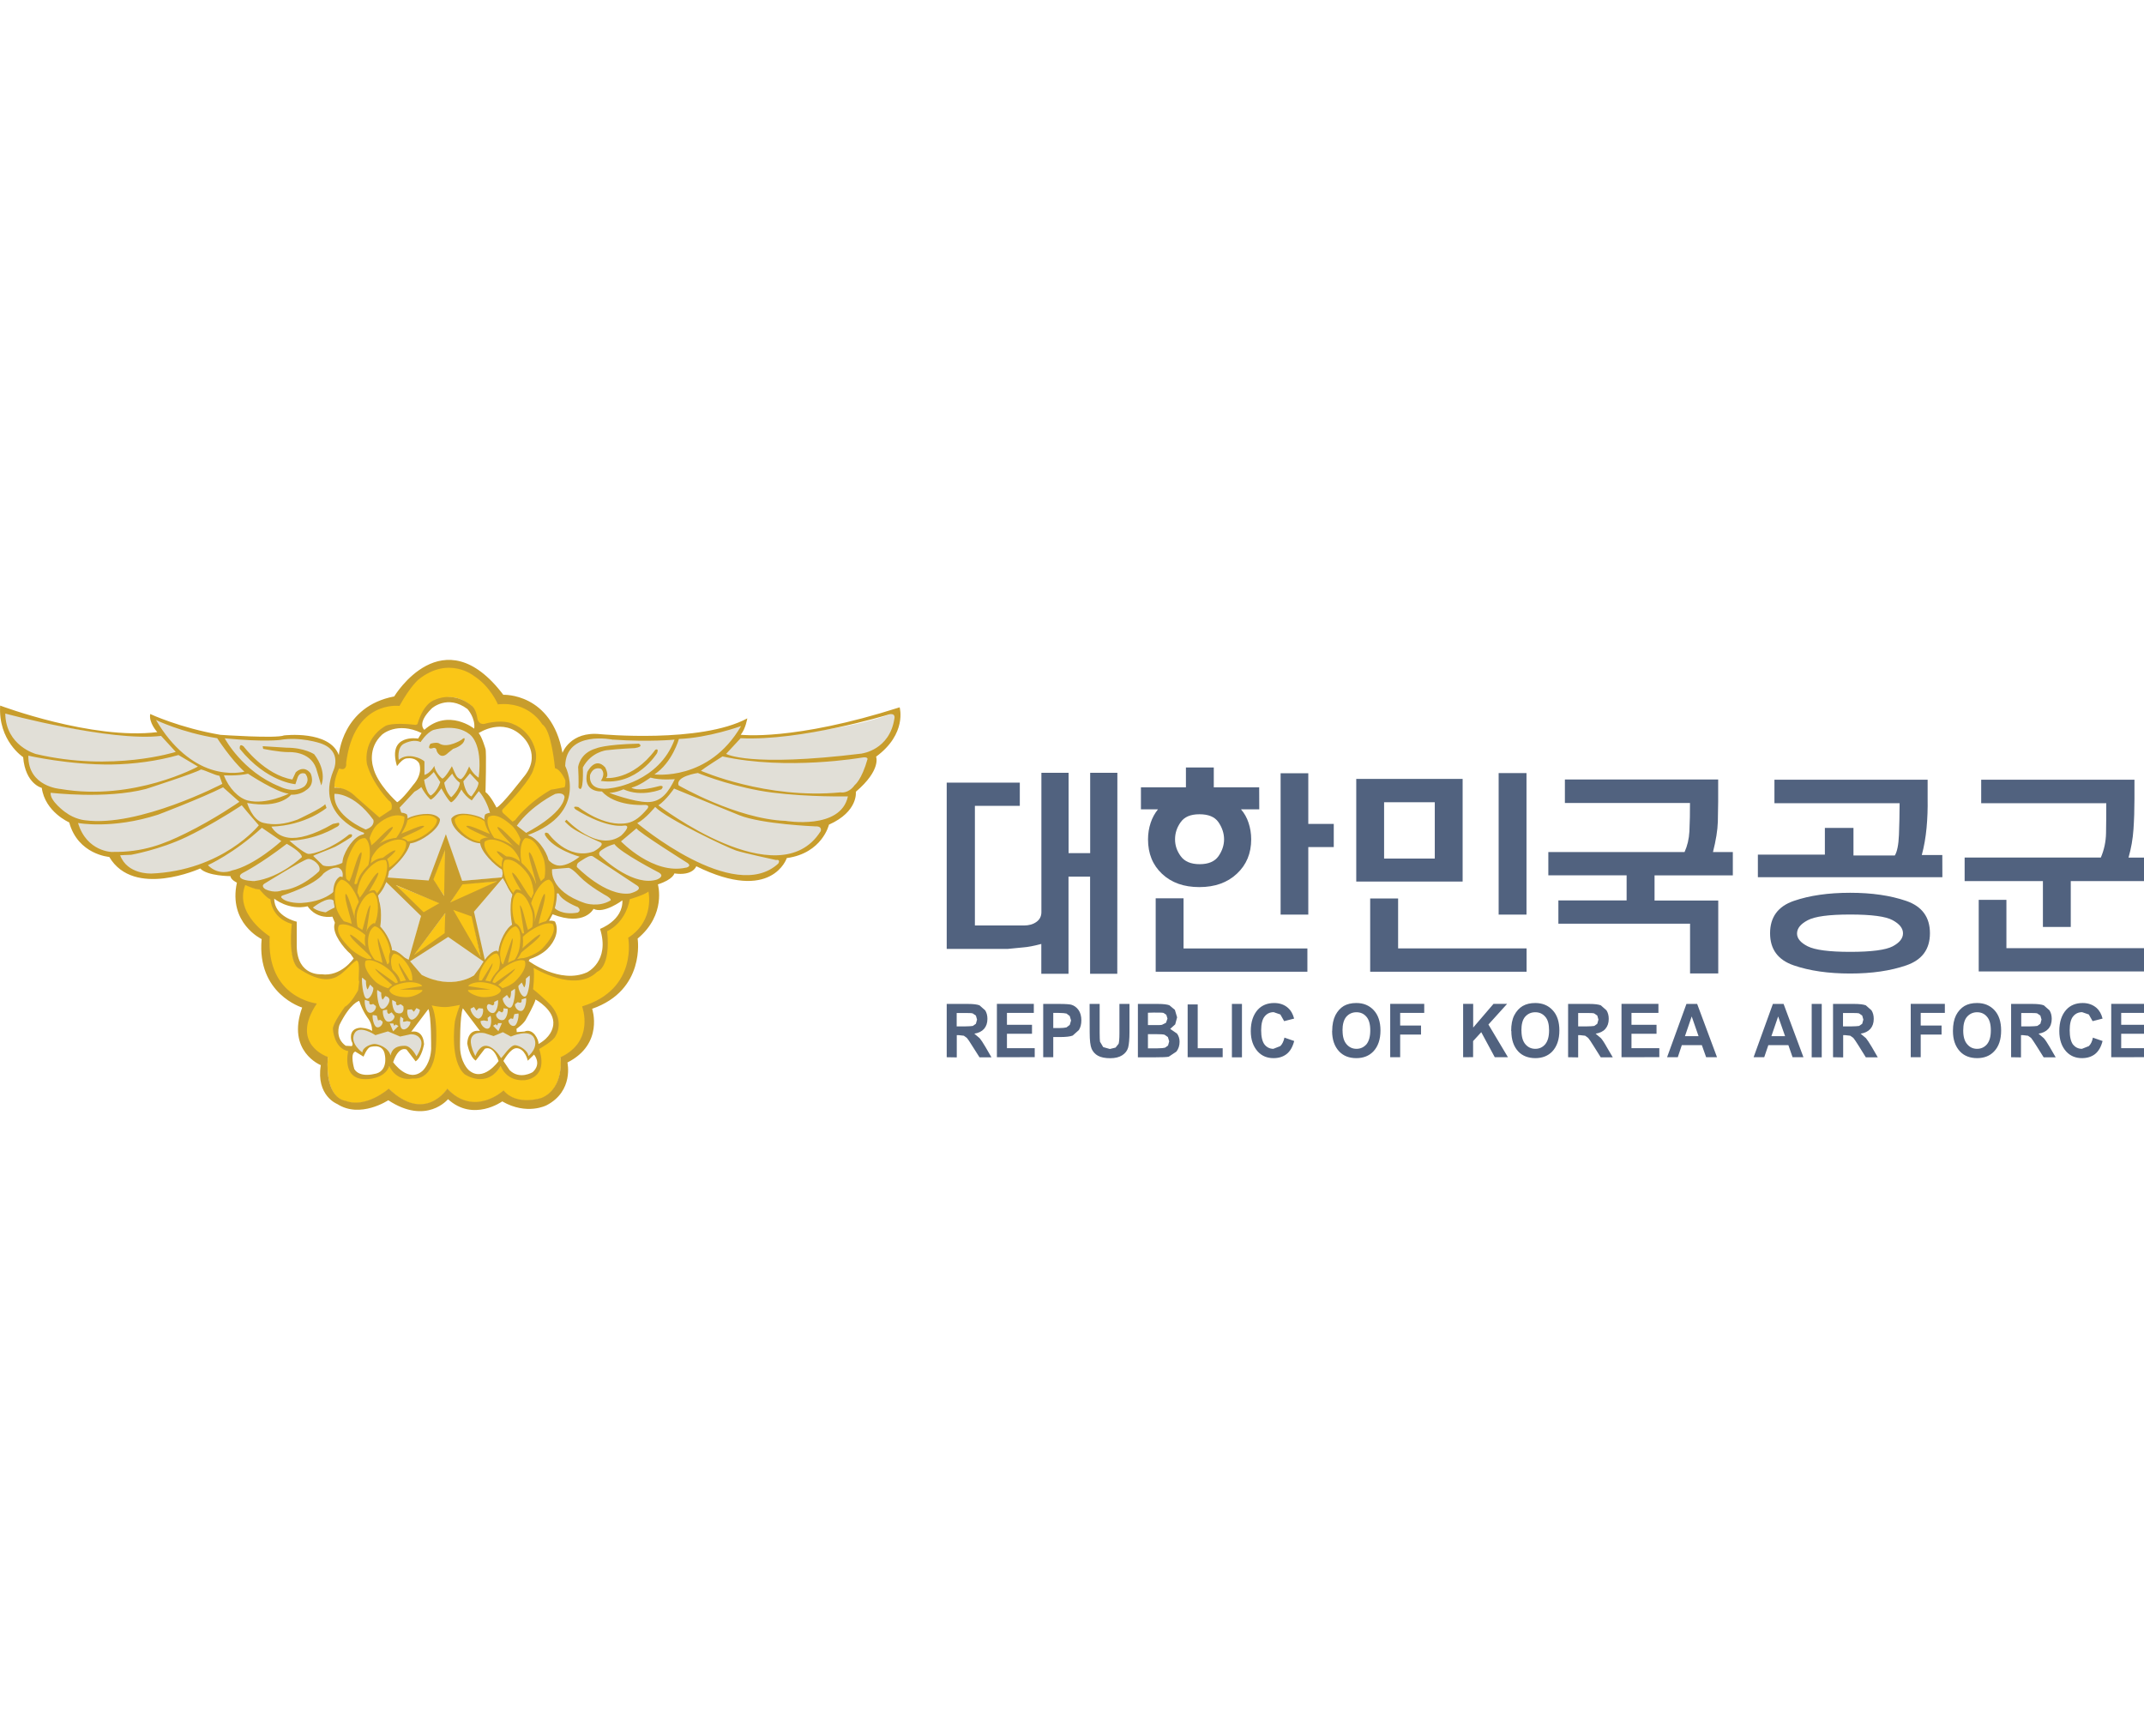 <svg width="247" height="200" viewBox="0 0 247 200" fill="none" xmlns="http://www.w3.org/2000/svg">
<g clip-path="url(#clip0_516_2041)">
<g clip-path="url(#clip1_516_2041)">
<path d="M110.225 118.234H111.079C111.601 118.234 111.933 118.196 112.076 118.177L112.427 117.93L112.56 117.446L112.427 116.981L112.057 116.734C111.952 116.696 111.639 116.687 111.117 116.687H110.215V118.243L110.225 118.234ZM109.066 121.783V115.643H111.506C112.123 115.643 112.579 115.7 112.845 115.804L113.5 116.383C113.671 116.658 113.756 116.981 113.756 117.361C113.756 117.845 113.623 118.224 113.367 118.519C113.101 118.813 112.731 118.993 112.247 119.069L112.864 119.591C113.025 119.781 113.243 120.113 113.528 120.597L114.221 121.793H112.845L112 120.464C111.706 119.98 111.497 119.676 111.383 119.553L111.041 119.306L110.462 119.24H110.225V121.802M114.848 121.783V115.633H119.101V116.677H116.006V118.044H118.892V119.079H116.006V120.739H119.205V121.774M121.341 116.677V118.424H121.977C122.404 118.424 122.699 118.386 122.86 118.348L123.24 118.063L123.392 117.55L123.24 117.038L122.869 116.753C122.718 116.715 122.404 116.677 121.911 116.677H121.351H121.341ZM120.183 121.783V115.643H122.044C122.737 115.643 123.192 115.681 123.401 115.728C123.743 115.823 124.028 116.032 124.246 116.336C124.464 116.639 124.578 117.047 124.578 117.532C124.578 117.978 124.483 118.348 124.293 118.651L123.581 119.287C123.297 119.401 122.794 119.458 122.101 119.458H121.341V121.783M125.528 115.643H126.686V118.974C126.686 119.487 126.705 119.828 126.724 119.99L127.094 120.616L127.863 120.834L128.518 120.673L128.869 120.236C128.926 120.056 128.964 119.648 128.964 119.041V115.643H130.122V118.87C130.122 119.695 130.065 120.293 129.97 120.663C129.866 121.034 129.638 121.328 129.287 121.556C128.936 121.783 128.47 121.897 127.901 121.897C127.331 121.897 126.828 121.802 126.496 121.613C126.173 121.442 125.917 121.157 125.765 120.825C125.613 120.474 125.537 119.847 125.537 118.927M132.249 119.116V120.758H133.321C133.787 120.758 134.09 120.72 134.223 120.682L134.565 120.436L134.698 119.952L134.546 119.458L134.166 119.192C134.005 119.145 133.682 119.126 133.179 119.126H132.249V119.116ZM132.249 116.658V118.082H133.018C133.483 118.082 133.758 118.082 133.872 118.044L134.328 117.816L134.499 117.332L134.366 116.896L134.043 116.677C133.91 116.639 133.54 116.639 132.923 116.639L132.249 116.658ZM131.091 115.643H133.388C134.014 115.643 134.461 115.7 134.717 115.795L135.353 116.326L135.609 117.19L135.391 117.997L134.812 118.519L135.6 119.06C135.79 119.325 135.894 119.638 135.894 119.999C135.894 120.445 135.771 120.825 135.524 121.138L134.651 121.717C134.423 121.774 133.882 121.793 133.037 121.793H131.091M136.824 121.783V115.7H137.983V120.749H140.859V121.783M141.922 121.793H143.08V115.643H141.922V121.793ZM147.979 119.525L149.099 119.914C148.919 120.597 148.634 121.1 148.216 121.423C147.808 121.736 147.314 121.888 146.716 121.888C145.966 121.888 145.368 121.632 144.903 121.129C144.372 120.54 144.096 119.762 144.096 118.775C144.096 117.721 144.372 116.905 144.903 116.307C145.378 115.795 146.004 115.538 146.792 115.538C147.438 115.538 147.979 115.728 148.406 116.117C148.719 116.393 148.947 116.801 149.09 117.332L147.941 117.626L147.504 116.858L146.735 116.592C146.308 116.592 145.966 116.753 145.701 117.076C145.435 117.389 145.292 117.93 145.292 118.68C145.292 119.43 145.425 119.99 145.691 120.331C145.947 120.644 146.289 120.815 146.697 120.815L147.495 120.502C147.713 120.293 147.884 119.961 147.979 119.506M154.672 118.708C154.672 119.42 154.824 119.942 155.137 120.293C155.441 120.644 155.82 120.815 156.276 120.815C156.732 120.815 157.102 120.644 157.415 120.303C157.709 119.942 157.861 119.411 157.861 118.689C157.861 117.968 157.709 117.446 157.415 117.114C157.121 116.772 156.741 116.601 156.266 116.601C155.792 116.601 155.403 116.782 155.108 117.114C154.814 117.456 154.662 117.997 154.662 118.708M153.475 118.756C153.475 118.025 153.608 117.418 153.846 116.943C154.093 116.469 154.415 116.117 154.805 115.88C155.203 115.652 155.687 115.538 156.257 115.538C157.073 115.538 157.738 115.804 158.26 116.364C158.773 116.915 159.038 117.693 159.038 118.708C159.038 119.724 158.763 120.54 158.213 121.119C157.728 121.622 157.083 121.888 156.257 121.888C155.431 121.888 154.776 121.632 154.292 121.129C153.741 120.55 153.466 119.762 153.466 118.756M160.159 121.783V115.633H164.079V116.677H161.307V118.129H163.709V119.173H161.307V121.783M168.56 121.783V115.633H169.718V118.367L172.063 115.633H173.63L171.475 118.016L173.724 121.783H172.206L170.649 118.898L169.709 119.923V121.774M175.281 118.708C175.281 119.42 175.433 119.942 175.737 120.293C176.041 120.644 176.421 120.815 176.876 120.815C177.332 120.815 177.712 120.644 178.006 120.303C178.31 119.942 178.462 119.411 178.462 118.689C178.462 117.968 178.319 117.446 178.015 117.114C177.721 116.772 177.341 116.601 176.867 116.601C176.392 116.601 176.003 116.782 175.709 117.114C175.405 117.456 175.272 117.997 175.272 118.708M174.095 118.756C174.095 118.025 174.209 117.418 174.455 116.943C174.702 116.469 175.025 116.117 175.424 115.88C175.822 115.652 176.307 115.538 176.867 115.538C177.683 115.538 178.357 115.804 178.87 116.364C179.392 116.915 179.648 117.693 179.648 118.708C179.648 119.724 179.373 120.54 178.832 121.119C178.348 121.622 177.693 121.888 176.886 121.888C176.079 121.888 175.395 121.632 174.921 121.129C174.379 120.55 174.114 119.762 174.114 118.756M181.813 118.234H182.676C183.199 118.234 183.531 118.196 183.673 118.177L184.015 117.93L184.148 117.446L184.015 116.981L183.654 116.734C183.54 116.696 183.237 116.687 182.714 116.687H181.813V118.243V118.234ZM180.654 121.783V115.643H183.085C183.711 115.643 184.157 115.7 184.423 115.804L185.078 116.383C185.249 116.658 185.335 116.981 185.335 117.361C185.335 117.845 185.202 118.224 184.945 118.519C184.689 118.813 184.309 118.993 183.825 119.069L184.442 119.591C184.604 119.781 184.831 120.113 185.097 120.597L185.8 121.793H184.414L183.578 120.464C183.275 119.98 183.075 119.676 182.961 119.553L182.62 119.306L182.04 119.24H181.813V121.802M186.806 121.783V115.633H191.059V116.677H187.955V118.044H190.841V119.079H187.955V120.739H191.163V121.774M195.682 119.354L194.894 117.085L194.116 119.354H195.692H195.682ZM197.809 121.783H196.556L196.062 120.388H193.755L193.29 121.783H192.056L194.287 115.643H195.521M205.65 119.354L204.853 117.085L204.074 119.354H205.65ZM207.767 121.783H206.514L206.03 120.388H203.723L203.248 121.783H202.024L204.245 115.643H205.479M208.716 121.793H209.874V115.643H208.716V121.793ZM212.324 118.234H213.178C213.7 118.234 214.042 118.196 214.184 118.177L214.536 117.93L214.669 117.446L214.536 116.981L214.175 116.734C214.061 116.696 213.748 116.687 213.235 116.687H212.324V118.243V118.234ZM211.175 121.783V115.643H213.615C214.232 115.643 214.678 115.7 214.953 115.804L215.608 116.383C215.779 116.658 215.865 116.981 215.865 117.361C215.865 117.845 215.732 118.224 215.475 118.519C215.21 118.813 214.839 118.993 214.355 119.069L214.972 119.591C215.124 119.781 215.352 120.113 215.637 120.597L216.33 121.793H214.953L214.127 120.464C213.824 119.98 213.615 119.676 213.51 119.553L213.159 119.306L212.58 119.24H212.343V121.802M220.127 121.783V115.633H224.057V116.677H221.276V118.129H223.678V119.173H221.276V121.783M226.174 118.708C226.174 119.42 226.326 119.942 226.639 120.293C226.934 120.644 227.313 120.815 227.769 120.815C228.225 120.815 228.595 120.644 228.899 120.303C229.203 119.942 229.354 119.411 229.354 118.689C229.354 117.968 229.203 117.446 228.908 117.114C228.623 116.772 228.234 116.601 227.769 116.601C227.304 116.601 226.915 116.782 226.62 117.114C226.317 117.456 226.174 117.997 226.174 118.708ZM224.988 118.756C224.988 118.025 225.111 117.418 225.348 116.943C225.595 116.469 225.927 116.117 226.317 115.88C226.715 115.652 227.19 115.538 227.76 115.538C228.586 115.538 229.25 115.804 229.772 116.364C230.285 116.915 230.541 117.693 230.541 118.708C230.541 119.724 230.285 120.54 229.725 121.119C229.25 121.622 228.595 121.888 227.779 121.888C226.962 121.888 226.288 121.632 225.813 121.129C225.263 120.55 224.988 119.762 224.988 118.756ZM232.848 118.234H233.712C234.224 118.234 234.566 118.196 234.709 118.177L235.06 117.93L235.193 117.446L235.06 116.981L234.699 116.734C234.595 116.696 234.281 116.687 233.759 116.687H232.857V118.243L232.848 118.234ZM231.69 121.783V115.643H234.13C234.747 115.643 235.193 115.7 235.459 115.804L236.114 116.383C236.284 116.658 236.37 116.981 236.37 117.361C236.37 117.845 236.237 118.224 235.971 118.519C235.705 118.813 235.335 118.993 234.851 119.069L235.459 119.591C235.629 119.781 235.848 120.113 236.133 120.597L236.826 121.793H235.44L234.604 120.464C234.3 119.98 234.092 119.676 233.987 119.553L233.636 119.306L233.066 119.24H232.829V121.802M241.098 119.525L242.227 119.914C242.056 120.597 241.762 121.1 241.354 121.423C240.946 121.736 240.442 121.888 239.854 121.888C239.113 121.888 238.506 121.632 238.041 121.129C237.509 120.54 237.243 119.762 237.243 118.775C237.243 117.721 237.509 116.905 238.05 116.307C238.515 115.795 239.151 115.538 239.939 115.538C240.575 115.538 241.107 115.728 241.553 116.117C241.857 116.393 242.094 116.801 242.227 117.332L241.079 117.626L240.642 116.858L239.873 116.592C239.446 116.592 239.104 116.753 238.838 117.076C238.572 117.389 238.439 117.93 238.439 118.68C238.439 119.43 238.572 119.99 238.829 120.331C239.094 120.644 239.427 120.815 239.854 120.815L240.642 120.502C240.87 120.293 241.031 119.961 241.117 119.506M243.224 121.783V115.633H247.477V116.677H244.373V118.044H247.259V119.079H244.373V120.739H247.581V121.774M213.15 109.645C215.627 109.645 217.251 109.426 218.048 109.009C218.846 108.582 219.235 108.088 219.235 107.509C219.235 106.93 218.846 106.437 218.048 106C217.26 105.564 215.627 105.345 213.15 105.345C210.672 105.345 209.096 105.564 208.261 106C207.435 106.437 207.027 106.94 207.027 107.538C207.027 108.098 207.435 108.591 208.261 109.009C209.096 109.426 210.719 109.645 213.15 109.645ZM213.15 102.84C215.646 102.84 217.782 103.153 219.614 103.779C221.428 104.406 222.339 105.649 222.339 107.5C222.339 109.35 221.428 110.575 219.614 111.201C217.792 111.828 215.646 112.141 213.15 112.141C210.653 112.141 208.46 111.828 206.647 111.201C204.824 110.575 203.922 109.341 203.922 107.5C203.922 105.659 204.824 104.406 206.647 103.779C208.46 103.153 210.624 102.84 213.15 102.84ZM223.772 101.046H202.517V98.445H210.235V95.371H213.529V98.54H218.295C218.561 98.104 218.722 97.316 218.77 96.158C218.808 95 218.846 93.795 218.846 92.523H204.425V89.818H222.073V92.011C222.092 93.131 222.054 94.251 221.95 95.371C221.845 96.481 221.665 97.516 221.399 98.493H223.763M128.717 112.169H125.585V100.98H123.097V112.169H119.965V108.734C119.11 108.961 118.417 109.094 117.876 109.132C117.335 109.18 116.746 109.237 116.12 109.303H109.066V90.151H117.487V92.827H112.313V106.608H117.952C118.531 106.608 119.015 106.475 119.395 106.2C119.775 105.934 119.974 105.554 119.974 105.07V89.021H123.107V98.275H125.594V89.021H128.727M153.656 97.572H150.722V105.355H147.533V89.069H150.722V94.906H153.656V97.563V97.572ZM138.21 99.546C139.226 99.546 139.948 99.233 140.375 98.626C140.793 98.028 141.02 97.364 141.02 96.68C141.02 95.997 140.793 95.314 140.365 94.697C139.929 94.08 139.198 93.795 138.182 93.795C137.166 93.795 136.464 94.089 136.027 94.697C135.59 95.304 135.372 95.959 135.372 96.68C135.372 97.402 135.59 98.028 136.027 98.626C136.464 99.233 137.195 99.546 138.21 99.546ZM150.618 111.932H133.141V103.476H136.35V109.256H150.618V111.932ZM145.074 93.226H142.967C143.356 93.672 143.65 94.194 143.84 94.782C144.039 95.38 144.144 96.006 144.144 96.69C144.144 98.303 143.593 99.622 142.492 100.647C141.4 101.672 139.957 102.185 138.172 102.185C136.388 102.185 134.964 101.682 133.872 100.657C132.79 99.641 132.258 98.313 132.258 96.69C132.258 96.006 132.363 95.38 132.562 94.782C132.752 94.194 133.046 93.672 133.407 93.226H131.442V90.692H136.625V88.404H139.834V90.692H145.065M175.86 105.355H172.652V89.05H175.86V105.345V105.355ZM165.294 92.409H159.456V98.901H165.294V92.409ZM175.87 111.932H157.852V103.495H161.07V109.246H175.87V111.922V111.932ZM168.503 101.549H156.247V89.724H168.503V101.549ZM199.631 100.837H190.613V103.732H197.951V112.131H194.704V106.399H179.534V103.722H187.395V100.828H178.376V98.151H194.068C194.391 97.439 194.581 96.652 194.628 95.779C194.676 94.687 194.704 93.596 194.695 92.495H180.284V89.79H197.942V92.334C197.942 92.893 197.923 93.662 197.904 94.659C197.875 95.636 197.685 96.804 197.343 98.151H199.631M247.059 111.903H227.959V103.656H231.149V109.218H247.069V111.903H247.059ZM247.581 101.492H238.563V106.778H235.354V101.492H226.336V98.778H242.028C242.408 97.895 242.607 96.946 242.626 95.987C242.645 95 242.654 93.852 242.654 92.523H228.244V89.818H245.901V92.011C245.901 93.245 245.863 94.421 245.787 95.532C245.711 96.642 245.521 97.724 245.218 98.787H247.591" fill="#51627F"/>
<path d="M54.547 105.033L57.917 101.17L59.208 103.059C58.705 104.482 59.464 106.751 59.464 106.751C58.676 107.377 57.271 110.499 57.271 110.499L55.857 110.803" fill="#E1DFD7"/>
<path d="M48.511 112.322L47.182 110.765L51.663 107.832L55.953 110.822L54.548 112.378C54.548 112.378 52.08 114.144 48.511 112.322ZM46.327 110.272L44.628 109.968L44.229 108.933C44.229 108.933 44.182 107.937 43.802 106.779C43.802 106.779 44.154 104.349 43.422 103.362L44.476 101.483L48.53 105.403L47.144 110.613C47.144 110.613 46.365 110.613 46.327 110.262M55.469 89.667C55.972 85.596 54.283 84.276 54.283 84.276C52.669 82.986 50.001 83.678 50.001 83.678C49.213 84.029 48.473 85.225 48.473 85.225C47.932 84.941 46.327 85.538 46.327 85.538C45.093 85.861 45.853 87.665 45.853 87.665C46.897 86.744 48.568 87.56 48.568 87.56C48.853 87.94 48.397 89.705 48.397 89.705L47.903 90.654L45.862 93.008L46.1 94.213C46.1 94.213 45.71 94.792 47.002 95.305L46.935 96.842C46.935 96.842 47.106 98.351 44.419 100.496L44.457 101.189L49.47 101.531L51.435 96.32L53.144 101.474L57.909 101.075C57.909 101.075 57.957 100.866 58.118 99.984C58.118 99.984 56.096 98.939 55.621 97.241C55.621 97.241 54.767 95.779 54.321 95.058C54.321 95.058 55.83 94.944 56.979 94.099C56.979 94.099 56.694 92.571 55.337 90.996M0.352 81.695C-0.056 82.91 1.263 85.738 3.01 86.848C3.114 87.304 3.143 88.234 3.58 89.107C4.016 89.961 4.871 90.758 5.545 91.204C5.459 91.983 7.083 93.634 8.355 94.498C9.741 98.18 12.674 98.294 12.674 98.294L13.149 98.332C13.149 98.332 13.177 99.31 13.984 99.832C14.791 100.373 17.668 100.942 17.668 100.942L23.639 99.832C23.639 99.832 23.563 100.752 25.3 100.667C27.037 100.572 31.338 103.04 31.338 103.04L33.066 104.14L35.145 104.103C35.145 104.103 35.913 104.833 36.692 105.184C37.47 105.536 38.477 105.232 38.477 105.232L39.606 101.217L41.154 98.142L41.647 97.355L43.65 94.802C42.112 92.96 41.438 91.859 39.635 91.385C39.113 91.252 38.524 90.986 38.344 90.616C37.907 89.715 38.923 88.111 38.923 88.111C38.837 83.944 32.857 84.96 32.857 84.96C28.642 85.254 25.424 84.874 25.424 84.874C25.67 85.529 17.753 82.758 17.753 82.758C17.753 82.758 18.076 83.593 18.37 84.447C17.307 85.14 7.586 84.57 0.333 81.676M85.183 84.789C85.183 84.789 95.967 84.903 103.22 82.017C103.628 83.232 102.309 86.061 100.562 87.171C100.353 88.073 99.375 90.616 98.027 91.518C98.113 92.305 96.489 93.947 95.217 94.811C93.831 98.493 90.907 98.617 90.907 98.617L90.433 98.655L89.597 100.164L85.914 101.274L80.009 99.604L77.626 100.524L72.244 103.372L70.896 103.97L68.437 104.444L66.453 105.593L63.605 105.156L63.681 101.749L62.599 98.465L61.934 97.696L59.181 94.906C60.71 93.065 62.2 91.679 64.004 91.204C64.526 91.062 65.048 91.328 65.228 90.958C65.674 90.056 64.934 88.148 64.934 88.148C65.019 83.982 70.611 85.083 70.611 85.083C74.817 85.377 78.177 84.912 78.177 84.912C77.93 85.567 85.553 83.375 85.553 83.375L85.192 84.798" fill="#E1DFD7"/>
<path d="M39.662 87.72C40.545 80.365 45.965 81.124 45.965 81.124C47.257 78.79 48.158 78.106 48.158 78.106C51.633 75.363 54.813 77.698 54.813 77.698C56.74 78.922 57.528 80.982 57.528 80.982C61.126 80.602 62.825 83.44 62.825 83.44C63.898 84.076 64.249 88.385 64.249 88.385C64.914 88.508 65.284 89.922 65.284 89.922C65.322 90.871 64.904 91.042 64.904 91.042C63.575 91.298 63.423 91.194 63.423 91.194C60.623 92.807 59.493 94.715 59.493 94.715L58.99 94.895L57.927 93.946C57.481 93.633 57.832 93.225 57.832 93.225C61.278 89.656 61.269 88.593 61.269 88.593C61.81 87.303 61.477 86.458 61.477 86.458C60.879 84.123 59.19 83.734 59.19 83.734C57.965 83.079 55.962 83.468 55.962 83.468C55.107 83.782 54.917 82.766 54.917 82.766C54.766 81.627 54.282 81.285 54.282 81.285C52.127 79.511 50.408 80.688 50.408 80.688C48.937 81.153 48.253 83.468 48.253 83.468L47.807 83.763C44.988 83.43 44.466 83.829 44.466 83.829C41.731 85.471 42.396 88.024 42.396 88.024C43.07 90.34 44.912 92.133 44.912 92.133C45.415 92.38 45.291 93.282 45.291 93.282L43.725 94.288L40.83 91.868C39.567 90.567 38.447 90.681 38.447 90.681C38.38 89.704 38.978 88.47 38.978 88.47C39.871 88.821 39.672 87.72 39.672 87.72M72.641 108.069C72.641 108.069 73.809 114.057 67.297 116.031C67.297 116.031 68.578 119.989 64.582 121.84C64.582 121.84 65.047 125.38 62.436 126.509C62.436 126.509 59.569 127.515 58.012 125.674C58.012 125.674 54.642 128.787 51.529 125.456C51.529 125.456 48.956 129.499 44.798 125.456C44.798 125.456 42.187 127.771 39.785 126.851C39.785 126.851 37.431 126.718 37.763 121.792C37.763 121.792 32.941 120.388 36.102 115.671C36.102 115.671 30.492 115.016 30.909 107.907C30.909 107.907 26.865 105.212 28.175 101.871C28.175 101.871 29.457 102.469 29.903 102.403C29.903 102.403 30.824 103.352 31.27 103.475C31.27 103.475 31.346 105.667 33.748 106.37C33.748 106.37 33.121 110.479 34.384 111.428C34.384 111.428 37.811 114.095 40.07 111.352C40.07 111.352 40.744 110.157 41.247 110.517C41.76 110.887 41.399 113.099 41.504 113.165L41.428 114.181C41.428 114.181 40.564 115.785 39.861 116.107C39.861 116.107 38.437 117.967 38.494 118.603C38.494 118.603 38.675 120.606 40.317 120.919C40.317 120.919 39.358 124.25 42.206 124.184C42.206 124.184 44.333 124.184 44.902 122.599C44.902 122.599 45.576 124.402 47.598 124.023C47.598 124.023 49.877 124.829 50.133 120.539L49.696 116.601C49.696 116.601 49.193 115.5 49.668 115.025C50.142 114.551 53.256 114.854 53.38 115.225C53.38 115.225 52.706 115.69 52.649 117.901C52.649 117.901 52.089 122.086 53.788 123.595C53.788 123.595 56.114 125.38 57.756 122.656C57.756 122.656 58.24 124.345 60.395 124.222C60.395 124.222 63.072 124.222 61.933 120.729C61.933 120.729 63.708 119.771 63.898 119.201C63.898 119.201 65.018 117.844 63.442 115.955C63.442 115.955 62.417 114.978 61.221 114.038C61.221 114.038 61.468 112.311 61.344 111.305C61.344 111.305 66.129 114.285 68.654 111.76C68.654 111.76 70.192 111.4 69.746 107.167C69.746 107.167 71.939 106.341 72.48 103.484C72.48 103.484 74.322 102.915 74.739 102.535C74.739 102.535 75.727 106.104 72.66 108.078" fill="#FAC617"/>
<path d="M50.742 104.045L48.806 105.203L45.578 101.966M51.293 105.165L51.359 107.585L47.61 110.1M54.388 105.449L55.441 110.537L51.958 104.633M53.201 101.786L57.464 101.492L51.758 104.149M49.86 101.33L51.264 97.838L51.303 103.371" fill="#FAC617"/>
<path d="M66.644 90.719C67.279 91.64 67.147 88.404 67.147 88.404C68.115 86.591 69.881 86.42 69.881 86.42C71.314 86.249 73.127 86.174 73.127 86.174C74.266 86.003 73.593 85.661 73.593 85.661C69.634 85.746 68.665 86.211 68.665 86.211C66.767 86.752 66.606 88.356 66.606 88.356C66.691 89.913 66.644 90.719 66.644 90.719ZM49.85 86.174C49.85 86.174 50.268 86.003 50.315 86.515C50.315 86.515 50.733 87.607 51.625 86.724L52.204 86.259C52.204 86.259 53.382 85.927 53.514 85.215C53.514 85.215 53.638 84.797 53.173 85.215C53.173 85.215 51.616 86.221 50.648 85.671C50.648 85.671 50.439 85.424 49.594 85.671C49.594 85.671 49.091 86.392 49.85 86.183M30.313 86.259C30.313 86.259 32.117 86.638 33.256 86.638C33.256 86.638 35.696 86.468 36.417 88.489L37.006 90.463C37.006 90.463 37.756 88.954 36.199 86.885C36.199 86.885 35.107 86.126 33 86.126L30.266 85.955L30.313 86.249" fill="#C89D2C"/>
<path d="M53.285 101.872L57.253 101.53L51.889 103.95L53.276 101.872H53.285ZM99.308 86.8C86.217 88.404 83.654 86.838 83.654 86.838L85.325 85.035C92.226 85.377 102.203 82.359 102.203 82.359C103.257 81.989 103.039 82.776 103.039 82.776C102.488 86.392 99.308 86.791 99.308 86.791M99.944 87.436C99.27 89.838 98.473 90.426 98.473 90.426C97.713 91.48 96.83 91.271 96.83 91.271C88.286 92.106 80.749 88.784 80.749 88.784C81.166 88.442 83.236 87.133 83.236 87.133C90.688 88.775 99.308 87.266 99.308 87.266C99.982 87.142 99.944 87.436 99.944 87.436ZM90.479 94.555C84.869 94.346 78.186 90.473 78.186 90.473C77.768 89.42 80.398 89.04 80.398 89.04C81.109 89.344 84.945 90.787 88.979 91.299C93.166 91.831 97.685 91.736 97.685 91.736C96.84 95.655 90.489 94.555 90.489 94.555M94.523 95.779C89.691 103.39 75.85 92.77 75.85 92.77C76.771 92.144 77.654 90.834 77.654 90.834C77.654 90.834 82.591 92.865 85.182 93.909C87.774 94.944 93.935 95.19 93.935 95.19C94.818 95.152 94.533 95.788 94.533 95.788M89.663 99.471C84.546 104.216 73.411 94.82 73.411 94.82C74.388 94.317 75.48 92.951 75.48 92.951C76.781 94.317 83.872 97.677 84.793 97.971C85.714 98.275 89.388 99.063 89.388 99.063C89.986 98.968 89.663 99.471 89.663 99.471ZM79.021 99.945C75.262 100.799 71.54 96.918 71.54 96.918L73.325 95.418C73.487 95.826 79.239 99.433 79.239 99.433C79.714 99.812 79.031 99.945 79.031 99.945M75.698 101.312C73.116 102.147 69.803 99.233 69.072 98.522C68.901 98.132 69.186 98 69.67 97.696C70.154 97.392 70.781 97.231 70.781 97.231C71.445 98.208 75.898 100.505 75.898 100.505C76.657 100.951 75.708 101.302 75.708 101.302M72.366 107.974C72.366 107.974 73.582 113.954 67.06 115.928C67.06 115.928 68.579 119.923 64.572 121.784C64.572 121.784 65.038 125.314 62.427 126.453C62.427 126.453 59.569 127.459 58.013 125.608C58.013 125.608 54.643 128.731 51.529 125.4C51.529 125.4 48.966 129.443 44.789 125.4C44.789 125.4 42.178 127.715 39.786 126.795C39.786 126.795 37.422 126.662 37.764 121.746C37.764 121.746 33.34 120.312 36.501 115.596C36.501 115.596 30.644 114.969 31.071 107.861C31.071 107.861 26.942 105.289 28.252 101.948C28.252 101.948 29.448 102.508 29.894 102.451C29.894 102.451 30.72 103.466 31.157 103.59C31.157 103.59 31.223 105.735 33.615 106.427C33.615 106.427 33.112 110.594 34.375 111.543C38.742 114.457 39.567 111.505 41.077 110.632C41.599 110.765 41.191 112.938 41.381 113.062L41.257 114.068C41.257 114.068 40.431 115.643 39.738 115.966C39.738 115.966 38.295 117.921 38.352 118.557C38.352 118.557 38.476 120.768 40.118 121.081C40.118 121.081 39.302 124.365 42.14 124.308C42.14 124.308 44.285 124.375 44.855 122.79C44.855 122.79 45.548 124.612 47.57 124.232C47.57 124.232 49.991 124.669 50.228 120.512C50.437 116.915 49.725 115.814 49.725 115.814C49.725 115.814 50.608 116.023 51.301 116.004C51.842 116.004 52.981 115.757 52.981 115.757C52.981 115.757 52.402 117.361 52.383 117.864C52.383 117.864 51.814 122.22 53.522 123.739C53.522 123.739 56.048 125.504 57.69 122.79C57.69 122.79 58.25 124.555 60.405 124.431C60.405 124.431 63.243 124.308 62.114 120.834C62.114 120.834 63.813 119.885 64.012 119.316C64.012 119.316 65.085 117.74 63.5 115.842C63.5 115.842 62.617 114.903 61.411 113.944C61.411 113.944 61.601 112.492 61.478 111.486C61.478 111.486 66.281 114.447 68.806 111.932C68.806 111.932 70.382 111.486 69.946 107.263C69.946 107.263 72.015 106.437 72.556 103.58C72.556 103.58 74.284 103.077 74.702 102.698C74.702 102.698 75.471 106.019 72.395 108.003M27.672 101.046C27.672 101.046 27.492 100.799 27.986 100.543C27.986 100.543 30.008 99.537 33.036 97.202C33.036 97.202 34.745 98.123 34.783 98.721C34.783 98.721 32.277 101.122 29.305 101.492C29.305 101.492 27.919 101.492 27.663 101.046M26.666 100.296C26.666 100.296 25.214 100.932 23.951 99.66C23.951 99.66 26.951 98.322 30.169 95.352L32.41 96.88C32.41 96.88 29.315 99.727 26.657 100.287M17.353 100.619C17.353 100.619 14.667 100.733 13.841 98.522C13.841 98.522 14.724 98.465 15.104 98.465C15.104 98.465 18.398 97.886 21.492 96.405C23.714 95.333 26.049 93.947 27.853 92.761C27.853 92.761 28.802 93.928 29.818 95.067C29.818 95.067 25.622 100.315 17.353 100.629M12.939 98.142C12.939 98.142 9.996 98.142 8.99 94.801C8.99 94.801 12.911 95.551 18.208 93.843C18.208 93.843 23.078 92.001 25.698 90.692L27.578 92.362C27.578 92.362 24.711 94.365 21.378 95.997C18.891 97.221 16.471 98.189 12.939 98.132M7.547 93.577C7.547 93.577 5.715 92.267 5.838 91.318C5.838 91.318 12.199 92.077 16.812 90.882C16.812 90.882 22.594 89.021 23.154 88.632C23.799 88.784 24.767 89.306 25.28 89.363L25.612 90.293C25.612 90.293 16.005 95.314 9.806 94.488C9.806 94.488 8.62 94.393 7.547 93.567M3.265 87.047C3.265 87.047 7.965 88.12 12.873 88.063C15.417 88.025 18.141 87.664 20.562 86.971L22.802 88.3C22.802 88.3 15.426 92.334 6.968 90.882C6.968 90.882 3.209 90.644 3.265 87.047ZM0.617 82.198C0.617 82.198 12.683 85.462 18.559 84.769L20.249 86.611C20.249 86.611 12.986 88.936 4.148 86.857C4.148 86.857 0.674 85.927 0.607 82.207M17.951 82.928C17.951 82.928 20.894 84.38 25.024 85.035C25.024 85.035 26.638 87.531 28.157 88.888C28.157 88.888 26.448 89.344 24.283 88.623C22.29 87.968 19.916 86.269 17.961 82.919M25.783 89.306C25.783 89.306 27.34 89.41 28.574 89.126C28.574 89.126 31.849 91.299 33.264 91.422C33.264 91.422 30.653 92.742 28.546 92.21C27.483 91.935 26.353 90.787 25.793 89.306M32.258 85.234C34.593 84.826 36.9 85.614 36.9 85.614C39.558 86.497 38.381 88.832 38.381 88.832C36.302 94.042 41.95 95.94 41.95 95.94C41.912 96.073 41.608 98.057 40.127 99.015C38.722 99.936 37.507 99.85 37.185 99.67L36.083 98.597C36.083 98.522 38.011 97.838 38.628 97.535C39.245 97.221 40.498 96.415 40.498 96.415C40.745 95.95 40.213 96.13 40.213 96.13C38.21 97.772 36.064 98.417 35.523 98.36C34.992 98.303 33.349 96.842 33.349 96.842C36.416 96.747 38.628 95.342 38.628 95.342C39.359 95.029 39.007 94.773 39.007 94.773L38.352 94.906C36.055 96.234 34.337 96.652 33.217 96.491C31.764 96.282 31.27 95.219 31.27 95.219C35.248 95.086 37.621 93.064 37.621 93.064L37.46 92.628C37.242 93.036 34.27 94.412 34.27 94.412C32.818 94.944 31.593 95.086 30.331 94.782C29.068 94.478 28.47 92.495 28.47 92.495C32.324 93.188 33.53 91.546 33.53 91.546C34.602 91.584 35.229 91.043 35.229 91.043C36.425 90.322 35.77 89.059 35.77 89.059C34.944 88.044 34.071 88.964 34.071 88.964L33.682 89.79C30.53 89.278 28.062 85.975 28.062 85.975C27.521 85.557 27.625 86.26 27.625 86.26C30.748 90.113 34.033 90.331 34.033 90.331L34.251 89.667C34.508 88.803 35.172 89.126 35.172 89.126C35.827 89.98 35.039 90.606 35.039 90.606C33.805 91.46 32.229 90.606 32.229 90.606C27.9 88.87 25.888 85.045 25.888 85.045C30.397 85.491 32.267 85.234 32.267 85.234M39.871 87.949C40.754 80.594 46.023 81.315 46.023 81.315C47.314 78.98 48.235 78.259 48.235 78.259C51.7 75.507 54.586 77.851 54.586 77.851C56.513 79.085 57.358 81.135 57.358 81.135C60.956 80.755 62.474 83.441 62.474 83.441C63.547 84.077 63.936 88.49 63.936 88.49C64.601 88.623 65.132 89.885 65.132 89.885C65.171 90.834 64.952 90.701 64.952 90.701C63.623 90.957 63.49 90.967 63.49 90.957C60.69 92.561 59.361 94.46 59.361 94.46L59.047 94.649L58.127 93.805C57.68 93.492 57.908 93.235 57.908 93.235C61.354 89.676 61.449 88.632 61.449 88.632C61.981 87.332 61.677 86.421 61.677 86.421C61.069 84.086 59.209 83.45 59.209 83.45C57.975 82.795 56.019 83.327 56.019 83.327C55.165 83.64 55.003 82.795 55.003 82.795C54.851 81.656 54.367 81.305 54.367 81.305C52.222 79.54 50.152 80.594 50.152 80.594C48.681 81.059 48.092 83.422 48.092 83.422L47.883 83.498C45.064 83.165 44.39 83.631 44.39 83.631C41.656 85.272 42.282 88.044 42.282 88.044C42.956 90.369 44.808 92.239 44.808 92.239C45.311 92.495 45.092 93.245 45.092 93.245L43.706 94.165L41.048 91.831C39.786 90.54 38.523 90.73 38.523 90.73C38.466 89.752 39.064 88.518 39.064 88.518C39.947 88.87 39.89 87.987 39.89 87.987M66.452 99.85C66.452 99.376 66.651 99.357 67.088 99.063C67.534 98.778 68.028 98.465 68.313 98.654L73.335 101.967C74.246 102.508 72.575 102.916 72.575 102.916C69.765 103.295 66.452 99.86 66.452 99.86M64.05 103.134C64.117 102.755 64.364 102.944 64.364 102.944C64.743 103.798 66.576 104.491 66.576 104.491C67.05 104.909 66.537 105.127 66.537 105.127C64.734 105.44 63.955 104.653 63.955 104.653C63.671 104.121 64.05 103.134 64.05 103.134ZM65.541 99.974C65.977 100.069 66.765 100.951 66.765 100.951C67.933 102.147 69.927 103.22 69.927 103.22C70.525 103.609 70.335 103.723 70.335 103.723C68.977 104.548 67.43 104.045 67.43 104.045C63.167 102.622 63.604 100.126 63.604 100.126L65.541 99.964M59.494 120.74C60.481 120.74 60.804 122.182 60.804 122.182L61.525 121.48C61.525 121.48 62.446 122.524 61.364 123.501C61.364 123.501 59.883 124.422 58.715 123.274L57.994 122.211C57.994 122.211 58.782 120.749 59.494 120.74ZM49.678 120.683C49.64 122.476 48.7 123.331 48.7 123.331C47.029 124.84 45.292 122.353 45.292 122.353C45.956 120.398 46.839 120.901 46.839 120.901L47.883 122.258C48.605 121.784 48.852 120.275 48.852 120.275C48.728 118.471 47.371 118.851 47.371 118.851L49.355 116.231C49.706 117.086 49.668 120.692 49.668 120.692M53.323 116.146L55.307 118.765C55.307 118.765 53.95 118.386 53.826 120.189C53.826 120.189 54.073 121.698 54.804 122.173L55.848 120.815C55.848 120.815 56.779 120.265 57.443 122.22C57.443 122.22 55.658 124.764 53.978 123.245C53.978 123.245 53.038 122.391 53 120.597C53 120.597 52.962 117 53.323 116.146ZM48.576 112.293L47.247 110.736L51.633 107.927L55.772 110.803L54.605 112.35C54.605 112.35 52.146 114.115 48.567 112.293M40.925 121.129L41.884 121.717C41.884 121.717 42.282 120.692 42.681 120.597C43.08 120.502 44.2 120.284 44.352 121.603C44.352 121.603 44.741 123.501 43.061 123.72C43.061 123.72 41.447 124.156 40.821 123.15C40.821 123.15 40.27 121.347 40.934 121.129M48.14 85.073C48.14 85.073 44.58 84.485 45.738 88.253C46.08 87.787 46.478 87.408 46.839 87.361C47.19 87.313 47.95 87.294 48.301 87.958C48.301 87.958 48.785 89.116 47.58 90.445C47.58 90.445 46.383 92.058 45.757 92.41C45.757 92.41 43.412 90.331 42.975 88.309C42.975 88.309 42.282 86.222 44.02 84.618C44.02 84.618 45.728 83.071 48.567 84.437L48.159 85.092L48.14 85.073ZM57.196 93.026C57.196 93.026 56.56 91.707 55.934 91.233C55.934 91.233 56.057 86.62 55.934 86.278C55.934 86.278 55.525 84.855 55.146 84.447C55.146 84.447 57.927 82.549 60.206 84.855C60.206 84.855 62.541 86.971 60.263 89.581C60.263 89.581 57.766 92.837 57.196 93.026ZM59.541 95.114C61.193 92.78 63.965 91.451 63.965 91.451C65.009 91.204 65.038 91.802 65.038 91.802C64.819 93.824 60.614 95.94 60.614 95.94L59.541 95.114ZM54.605 105.023L57.918 101.16L59.057 103.039C58.554 104.453 59.009 106.579 59.009 106.579C58.221 107.215 57.168 110.357 57.168 110.357L55.877 110.67L54.605 105.023ZM54.329 105.564L55.373 110.262L52.212 104.805L54.329 105.564ZM54.31 91.745C53.579 91.432 53.38 89.999 53.38 89.999L54.139 89.088L55.117 90.132C55.184 90.673 54.31 91.745 54.31 91.745ZM51.984 91.831C51.348 91.299 51.178 90.16 51.178 90.16L52.098 89.116C52.469 89.847 52.981 90.16 52.981 90.16C52.915 91.005 51.994 91.831 51.994 91.831M49.621 91.641C49.051 91.299 48.861 89.809 48.861 89.809C49.269 89.724 49.972 88.926 49.972 88.926L50.722 90.094C50.314 91.299 49.621 91.641 49.621 91.641ZM49.402 101.426L44.399 101.065L44.532 100.572C47.219 98.427 47.285 96.946 47.285 96.946L49.288 94.925C48.026 94.232 46.545 94.545 46.545 94.545L46.042 93.026L47.751 91.195C48.254 90.939 48.538 90.663 48.538 90.663C49.08 91.669 49.611 92.106 49.611 92.106C50.057 91.983 50.845 90.815 50.845 90.815C51.766 92.457 51.984 92.419 51.984 92.419C52.526 92.163 53.152 90.939 53.152 90.939C53.437 91.451 53.855 91.888 54.348 92.201L55.165 91.128C56.522 92.704 56.722 94.934 56.722 94.934C54.377 94.744 53.503 94.972 53.503 94.972C53.95 95.693 55.535 97.231 55.535 97.231C56.01 98.93 58.041 99.974 58.041 99.974C57.88 100.856 57.823 101.065 57.823 101.065L53.238 101.464L51.367 96.092L49.383 101.416L49.402 101.426ZM51.291 105.184L51.225 107.49L47.722 109.986L51.291 105.184ZM49.934 101.302L51.263 97.924L51.168 103.201L49.934 101.302ZM50.608 104.045L48.804 105.08L45.615 101.957L50.608 104.045ZM43.811 106.769C43.811 106.769 44.162 104.339 43.441 103.362L44.485 101.587L48.501 105.507L47.077 110.556L45.159 109.531C45.045 109.028 44.475 107.452 43.82 106.76M49.744 81.6C49.744 81.6 51.548 79.958 53.845 81.666C53.845 81.666 54.794 82.681 54.633 83.934C54.633 83.934 51.671 81.571 48.89 84.067C48.89 84.067 47.94 83.374 49.744 81.6ZM49.906 84.096C49.906 84.096 52.459 83.279 54.073 84.561C54.073 84.561 55.649 85.519 55.146 89.581C55.146 89.581 54.519 89.24 54.044 88.291C54.044 88.291 53.541 89.581 53.076 89.762C52.602 89.572 52.564 89.401 52.06 88.262C52.06 88.262 51.301 89.61 50.959 89.686C50.627 89.467 50.076 88.727 50.038 88.224C50.038 88.224 49.592 89.078 48.899 89.259V87.712C48.624 87.398 46.982 86.611 45.937 87.531C45.937 87.531 45.691 86.098 46.545 85.662C47.409 85.234 48.064 85.291 48.453 85.481C48.453 85.481 49.108 84.437 49.906 84.086M42.131 95.551C42.131 95.551 38.314 94.004 38.533 91.442C38.533 91.442 40.716 91.261 43.013 94.441C43.013 94.441 43.27 95.171 42.131 95.551ZM37.526 105.089C37.526 105.089 36.549 104.994 36.045 104.548C36.045 104.548 37.821 103.125 38.457 103.761L38.59 104.52C38.59 104.52 38.029 104.776 37.526 105.089ZM38.95 99.945C38.95 99.945 40.071 100.258 39.074 101.976C39.074 101.976 38.162 103.827 34.688 104.017C34.688 104.017 33.112 104.083 32.476 103.457C32.476 103.457 32.22 103.267 32.599 103.134C32.599 103.134 36.264 101.995 37.28 100.61C37.28 100.61 38.2 99.822 38.95 99.955M36.767 100.353C36.767 100.353 34.745 102.375 32.476 102.565C32.476 102.565 31.65 102.944 30.577 102.432C30.577 102.432 30.008 102.109 30.454 101.796C30.454 101.796 34.925 99.025 35.466 98.949C35.979 98.863 37.08 99.66 36.767 100.353ZM31.593 103.514C31.593 103.514 33.236 104.899 35.447 104.396C35.447 104.396 36.273 105.849 38.295 105.592C38.295 105.592 39.605 108.886 40.745 110.404C40.745 110.404 39.302 112.54 37.033 112.226C37.033 112.226 34.251 112.483 34.185 109.009V106.171C34.185 106.171 31.593 105.602 31.593 103.523M40.498 119.933C40.745 120.341 40.526 120.502 40.526 120.502L39.833 120.464C38.533 119.553 39.102 118.073 39.102 118.073C40.365 115.51 41.381 115.292 41.381 115.292C41.827 116.621 42.453 117.38 42.453 117.38C42.928 118.073 42.861 118.765 42.861 118.765C42.453 118.414 41.504 118.386 41.504 118.386C40.023 118.509 40.498 119.933 40.498 119.933ZM60.414 118.822L59.532 118.889L59.503 118.509C59.503 118.509 60.414 117.911 60.671 117.275C60.671 117.275 61.592 115.662 61.696 115.13C61.696 115.13 63.955 116.355 63.737 118.063C63.68 118.538 63.395 119.496 62.047 120.256C62.066 119.771 61.43 118.386 60.414 118.822ZM67.62 112.008C64.496 113.394 60.908 110.698 60.908 110.698C61.99 108.392 63.661 105.317 63.661 105.317C67.363 106.75 68.379 104.691 68.379 104.691C69.556 105.317 71.702 103.713 71.702 103.713C71.787 106.029 69.129 106.997 69.129 106.997C70.306 110.746 67.62 112.008 67.62 112.008ZM70.639 85.197C74.844 85.491 77.711 85.197 77.711 85.197C75.907 90.075 70.601 90.758 70.601 90.758C67.525 91.347 67.99 89.24 67.99 89.24C68.408 88.186 69.253 88.566 69.253 88.566C69.841 89.154 69.215 89.951 69.215 89.951C73.344 90.587 75.698 86.753 75.698 86.753C75.945 86.117 75.49 86.373 75.49 86.373C72.841 89.951 69.803 89.619 69.803 89.619C70.221 89.325 69.718 88.395 69.718 88.395C68.541 87.085 67.658 88.936 67.658 88.936C67.069 91.337 69.338 91.166 69.338 91.166C70.904 92.894 74.018 92.723 74.018 92.723C75.11 92.637 74.521 93.226 74.521 93.226C73.79 94.08 73.126 94.63 72.29 94.801C69.585 95.342 66.623 92.96 66.623 92.96C65.778 92.789 66.31 93.235 66.31 93.235C70.059 95.551 71.93 95.095 71.93 95.095C72.85 95.058 71.559 96.253 71.559 96.253C68.825 98.237 65.265 94.422 65.265 94.422L65.066 94.63C65.237 94.782 65.645 95.238 66.139 95.532C67.269 96.225 69.139 97.013 69.139 97.013C69.813 97.307 68.408 98.076 68.408 98.076C65.379 99.167 63.158 95.988 63.158 95.988C62.607 95.731 62.807 96.225 62.807 96.225C63.775 97.867 66.775 98.683 66.775 98.683C65.835 99.423 64.886 99.812 64.231 99.689C63.196 99.48 62.721 98.37 62.721 98.37L60.823 96.187C67.895 93.577 65.114 88.234 65.114 88.234C65.199 84.067 70.629 85.206 70.629 85.206M75.983 90.54C73.164 91.299 72.746 90.711 72.746 90.711C73.505 90.625 74.939 89.572 74.939 89.572C76.078 89.904 77.74 89.752 77.74 89.752C77.018 91.223 76.211 92.391 74.607 92.391C73.002 92.391 70.202 91.337 70.202 91.337C71.047 91.29 71.825 90.919 71.825 90.919C73.923 91.888 76.202 90.919 76.202 90.919C76.619 90.416 75.983 90.54 75.983 90.54ZM85.372 83.64C81.67 90.037 75.395 89.202 75.395 89.202C77.455 87.854 78.214 85.121 78.214 85.121C81.622 84.997 85.362 83.64 85.362 83.64M103.646 81.476C91.4 85.396 85.334 84.637 85.334 84.637C85.904 83.944 86.094 82.748 86.094 82.748C80.72 85.652 69.167 84.57 69.167 84.57C65.693 84.2 64.8 86.725 64.8 86.725C63.538 79.777 57.984 80.034 57.984 80.034C51.035 70.875 45.415 80.223 45.415 80.223C39.416 81.362 39.036 86.981 39.036 86.981C37.963 84.077 32.723 84.713 32.723 84.713C31.84 85.092 25.394 84.646 25.394 84.646C20.657 83.83 17.306 82.245 17.306 82.245C17.116 83.26 18.122 84.333 18.122 84.333C10.623 85.263 0.019 81.277 0.019 81.277C-0.228 85.329 2.667 87.218 2.667 87.218C2.924 90.312 4.813 90.758 4.813 90.758C5.193 93.529 7.974 94.735 7.974 94.735C8.99 98.455 12.588 98.711 12.588 98.711C15.426 103.514 23.068 100.04 23.068 100.04C23.894 100.923 26.543 100.923 26.543 100.923C26.6 101.359 27.293 101.673 27.293 101.673C26.277 106.342 30.141 108.174 30.141 108.174C29.571 114.485 34.811 116.061 34.811 116.061C32.979 121.119 36.957 122.695 36.957 122.695C36.387 126.225 38.855 127.174 38.855 127.174C41.504 128.883 44.732 126.738 44.732 126.738C49.146 129.642 51.614 126.614 51.614 126.614C54.519 129.272 57.861 126.871 57.861 126.871C60.709 128.512 62.968 127.317 62.968 127.317C66.129 125.675 65.37 122.391 65.37 122.391C69.604 120.246 68.218 116.203 68.218 116.203C74.407 114.049 73.458 108.117 73.458 108.117C76.8 105.336 75.793 101.872 75.793 101.872C77.559 101.302 77.692 100.61 77.692 100.61C79.838 100.923 80.217 99.784 80.217 99.784C88.932 104.083 90.641 98.844 90.641 98.844C94.742 98.275 95.501 94.991 95.501 94.991C98.909 93.472 98.596 91.204 98.596 91.204C101.558 88.68 100.931 87.161 100.931 87.161C104.529 84.513 103.646 81.486 103.646 81.486" fill="#C89D2C"/>
<path d="M55.876 119.022C55.876 119.022 54.765 118.747 54.357 119.459C53.939 120.171 54.765 121.651 54.765 121.651C54.765 121.651 55.173 120.465 55.952 120.465C56.73 120.465 57.47 121.433 57.717 121.888C57.945 121.756 58.761 120.37 59.36 120.398C59.872 120.436 60.822 121.006 60.879 121.651C60.879 121.651 62.065 120.702 61.533 119.573C60.992 118.443 58.856 119.402 58.856 119.402L57.936 118.899L56.863 119.345M60.518 114.789C60.1 114.941 59.654 113.888 59.73 113.546L60.109 113.176L60.385 113.736C60.537 113.622 60.594 113.1 60.584 112.73L61.011 112.369C61.106 112.53 60.945 114.618 60.518 114.78M58.828 116.061C58.401 116.213 57.85 115.33 57.926 114.998L58.401 114.609L58.685 115.017C58.837 114.903 58.875 114.571 58.875 114.191L59.312 113.897C59.407 114.059 59.246 115.9 58.828 116.052M55.23 117.314C54.803 117.475 54.148 116.526 54.214 116.184L54.603 115.995L54.888 116.422L55.154 116.137L55.619 116.175C55.724 116.336 55.648 117.143 55.221 117.295M56.891 116.668C56.464 116.82 56.027 116.26 56.094 115.919C56.17 115.577 56.398 115.681 56.398 115.681L56.768 115.814C56.92 115.7 56.939 115.776 56.939 115.416L57.356 115.197C57.451 115.359 57.309 116.507 56.891 116.668ZM58.002 117.485C57.575 117.646 57.091 117.181 57.157 116.839L57.48 116.441L57.812 116.631C57.964 116.517 58.011 116.507 58.002 116.146L58.467 116.203C58.562 116.365 58.41 117.342 57.992 117.494M60.129 116.431C59.701 116.583 59.265 116.014 59.331 115.681L59.635 115.444L59.939 115.511C60.09 115.406 60.1 115.511 60.09 115.131L60.594 114.96C60.689 115.121 60.546 116.27 60.129 116.431ZM59.265 118.159C58.904 118.291 58.515 117.798 58.581 117.513L58.847 117.304L59.103 117.371L59.255 116.82L59.72 116.744C59.815 116.887 59.635 118.026 59.274 118.159M57.413 118.775L56.806 118.159L57.11 117.978L57.281 118.13L57.385 117.855H57.822L57.413 118.794M56.255 118.472C55.838 118.633 55.297 117.95 55.372 117.608L55.743 117.542L56.141 117.618C56.293 117.504 56.179 117.618 56.179 117.247L56.502 117.01C56.606 117.171 56.692 118.31 56.265 118.472M47.218 119.155C47.218 119.155 48.025 119.003 48.442 119.715C48.86 120.427 47.977 121.68 47.977 121.68C47.977 121.68 47.398 120.465 46.629 120.465C45.86 120.465 45.186 120.674 44.996 121.585C44.731 120.607 43.506 120.256 43.145 120.256C42.785 120.256 41.797 120.579 41.74 121.234C41.74 121.234 40.278 120.209 40.819 119.079C41.351 117.95 43.25 119.24 43.25 119.24L44.693 118.804L46.098 119.402M41.731 112.616L42.158 112.967C42.158 113.347 42.205 113.859 42.357 113.973L42.633 113.413L43.003 113.783C43.079 114.115 42.642 115.178 42.215 115.027C41.788 114.865 41.626 112.777 41.721 112.616M43.477 114.04L43.914 114.334C43.914 114.704 43.952 115.046 44.094 115.15L44.389 114.742C44.389 114.742 44.788 114.789 44.864 115.131C44.939 115.473 44.389 116.346 43.962 116.194C43.534 116.042 43.373 114.201 43.468 114.04M46.962 116.308L47.427 116.27L47.683 116.545L47.977 116.118L48.357 116.308C48.433 116.649 47.778 117.589 47.341 117.437C46.923 117.276 46.857 116.469 46.952 116.308M45.215 115.197L45.623 115.416C45.623 115.786 45.642 115.7 45.794 115.814L46.164 115.672L46.468 115.909C46.582 116.45 46.344 116.934 45.67 116.659C45.253 116.488 45.11 115.349 45.205 115.197M44.133 116.374L44.598 116.308C44.598 116.687 44.636 116.687 44.788 116.801L45.12 116.612L45.443 117.02C45.519 117.361 45.025 117.826 44.607 117.665C44.18 117.504 44.028 116.526 44.133 116.374ZM42.044 115.169L42.547 115.34C42.547 115.71 42.547 115.605 42.709 115.719L43.003 115.653L43.307 115.89C43.383 116.232 42.936 116.801 42.509 116.64C42.082 116.488 41.949 115.33 42.044 115.169ZM42.936 116.915L43.401 116.991L43.553 117.542L43.81 117.475L44.075 117.674C44.142 117.969 43.753 118.462 43.392 118.32C43.022 118.187 42.851 117.048 42.946 116.915M44.883 117.893H45.31L45.424 118.168L45.594 118.007L45.908 118.187L45.291 118.804L44.892 117.864M46.145 117.096L46.468 117.333C46.468 117.712 46.354 117.599 46.506 117.703L46.904 117.618L47.275 117.693C47.351 118.035 46.819 118.709 46.392 118.557C45.974 118.405 46.06 117.266 46.154 117.096" fill="#E1DFD7"/>
<path d="M51.984 94.298C52.573 93.473 54.073 93.691 55.174 94.07C56.275 94.45 57.301 96.007 56.949 96.206C56.608 96.396 54.206 95.124 53.817 95.181L56.721 96.766C56.778 97.013 55.611 97.392 54.453 96.946C53.294 96.5 51.946 95.266 51.994 94.308" fill="#C89D2C"/>
<path d="M52.394 94.345C52.916 93.605 54.159 93.889 55.137 94.222C56.124 94.563 57.169 95.939 56.855 96.12C56.542 96.291 54.159 94.914 53.713 95.152C53.808 95.531 56.552 96.518 56.599 96.737C56.656 96.945 55.669 97.202 54.634 96.794C53.599 96.395 52.337 95.19 52.384 94.345" fill="#F7C217"/>
<path d="M55.897 93.815C56.799 93.245 58.233 93.995 59.154 94.802C60.074 95.599 60.445 97.535 60.027 97.573C59.609 97.621 57.796 95.428 57.388 95.324L59.581 98.019C59.543 98.275 58.432 98.294 57.483 97.393C56.543 96.491 55.47 94.707 55.897 93.805" fill="#C89D2C"/>
<path d="M56.258 94.119C57.056 93.616 58.1 94.337 58.917 95.058C59.742 95.78 60.341 97.412 59.97 97.46C59.6 97.498 57.834 95.21 57.303 95.267C57.246 95.675 59.515 97.725 59.477 97.963C59.439 98.19 58.385 98.039 57.55 97.232C56.705 96.435 55.869 94.926 56.258 94.119Z" fill="#F7C217"/>
<path d="M55.344 96.748C56.132 96.112 57.935 96.672 58.961 97.346C59.976 98.029 60.432 99.804 60.024 99.889C59.625 99.975 57.518 98.067 57.119 98L59.654 100.354C59.654 100.61 58.581 100.734 57.527 99.965C56.473 99.206 55.068 97.649 55.344 96.748Z" fill="#C89D2C"/>
<path d="M55.829 96.965C56.522 96.405 57.765 96.86 58.677 97.468C59.588 98.066 60.31 99.708 59.958 99.784C59.607 99.859 57.737 97.961 57.234 98.056C57.234 98.464 59.56 100.097 59.56 100.315C59.56 100.543 58.496 100.382 57.547 99.698C56.607 99.024 55.592 97.781 55.838 96.974" fill="#F7C217"/>
<path d="M60.349 96.159C61.441 96.083 62.599 97.441 63.074 98.674C63.558 99.908 62.827 101.92 62.419 101.749C62.011 101.579 61.337 98.579 61.014 98.266L61.802 101.93C61.65 102.157 60.625 101.598 60.16 100.269C59.694 98.931 59.542 96.795 60.349 96.159Z" fill="#C89D2C"/>
<path d="M60.509 96.547C61.477 96.48 62.151 97.686 62.578 98.777C63.005 99.878 62.778 101.757 62.417 101.596C62.056 101.444 61.477 98.388 60.964 98.16C60.717 98.511 61.876 101.615 61.733 101.814C61.591 102.023 60.699 101.33 60.281 100.134C59.873 98.948 59.797 97.097 60.509 96.537" fill="#F7C217"/>
<path d="M58.042 98.721C59.039 98.398 60.244 99.338 61.013 100.41C61.782 101.483 62.124 102.802 61.697 102.726C61.279 102.659 59.456 100.828 59.077 100.6L60.766 103.931C60.672 104.178 59.57 103.884 58.801 102.716C58.013 101.549 57.463 99.508 58.051 98.721" fill="#C89D2C"/>
<path d="M58.154 99.071C59.047 98.787 60.11 99.726 60.803 100.685C61.496 101.643 61.639 103.541 61.259 103.475C60.889 103.409 59.531 100.618 59.009 100.514C58.867 100.912 60.756 103.617 60.68 103.836C60.604 104.054 59.588 103.598 58.886 102.554C58.193 101.51 57.632 99.764 58.164 99.071" fill="#F7C217"/>
<path d="M63.3 100.914C64.23 101.455 64.287 102.897 64.012 104.226C63.736 105.545 62.237 107.197 61.99 106.817C61.752 106.447 62.835 103.505 62.74 103.068L61.392 106.637C61.145 106.741 60.604 105.697 60.955 104.302C61.306 102.907 62.303 100.999 63.309 100.904" fill="#C89D2C"/>
<path d="M63.254 101.322C64.09 101.797 63.928 103.363 63.681 104.54C63.434 105.726 62.276 107.036 62.068 106.704C61.859 106.381 63.036 103.429 62.742 102.955C62.352 103.126 61.612 106.419 61.394 106.514C61.166 106.599 60.814 105.527 61.118 104.283C61.431 103.04 62.362 101.408 63.254 101.322Z" fill="#F7C217"/>
<path d="M59.466 102.451C60.406 102.451 61.136 103.732 61.497 104.852C61.858 105.972 61.317 107.7 60.975 107.529L59.921 104.368L60.443 107.652C60.301 107.842 59.447 107.282 59.105 106.077C58.763 104.871 58.754 102.954 59.466 102.451Z" fill="#C89D2C"/>
<path d="M59.568 102.811C60.404 102.811 60.935 103.911 61.258 104.908C61.581 105.905 61.286 107.546 60.983 107.395C60.679 107.233 60.309 104.49 59.882 104.263L60.385 107.537C60.252 107.708 59.521 107.034 59.217 105.961C58.913 104.889 58.923 103.257 59.568 102.811Z" fill="#F7C217"/>
<path d="M63.935 106.153C64.439 107.168 63.983 108.402 63.043 109.332C61.923 110.433 59.502 111.041 59.502 110.604C59.493 110.177 62.037 108.155 62.179 107.747L59.236 110.016C58.98 109.978 59.065 108.725 60.062 107.747C61.059 106.76 63.062 105.716 63.935 106.153Z" fill="#C89D2C"/>
<path d="M63.688 106.445C64.135 107.271 63.29 108.391 62.492 109.245C61.685 110.099 59.473 110.745 59.464 110.356C59.464 109.976 62.255 108.192 62.245 107.651C61.837 107.594 59.53 109.948 59.302 109.919C59.065 109.881 59.321 108.799 60.214 107.926C61.106 107.043 62.891 106.066 63.679 106.445" fill="#F7C217"/>
<path d="M59.409 106.361C60.197 106.788 60.387 108.165 60.188 109.275C59.979 110.385 58.64 111.467 58.431 111.154C58.222 110.85 59.058 108.373 58.972 108.013L57.919 111.021C57.71 111.116 57.245 110.262 57.501 109.095C57.767 107.918 58.574 106.466 59.409 106.361Z" fill="#C89D2C"/>
<path d="M59.401 106.693C60.103 107.073 59.999 108.307 59.828 109.294C59.647 110.281 58.717 111.486 58.537 111.211C58.356 110.945 59.277 108.459 59.021 108.07L57.967 111.069C57.787 111.154 57.464 110.252 57.692 109.208C57.92 108.164 58.67 106.788 59.41 106.703" fill="#F7C217"/>
<path d="M57.281 109.512C57.851 110.005 57.69 111.239 57.329 112.122C56.959 113.004 55.715 113.783 55.601 113.488L56.617 111.002L55.212 113.289C55.022 113.327 54.794 112.539 55.212 111.628C55.639 110.708 56.579 109.455 57.281 109.521" fill="#C89D2C"/>
<path d="M57.253 109.834C57.756 110.271 57.642 111.334 57.31 112.122C56.977 112.9 55.867 113.706 55.762 113.45C55.658 113.203 56.864 111.324 56.731 110.954L55.326 113.222C55.164 113.26 55.06 112.463 55.44 111.647C55.819 110.831 56.626 109.777 57.253 109.834Z" fill="#F7C217"/>
<path d="M60.748 110.508C61.089 111.258 60.264 112.34 59.457 113.118C58.65 113.906 56.979 114.219 57.007 113.868C57.026 113.517 59.134 111.979 59.276 111.638L56.438 113.593C56.229 113.555 56.542 112.663 57.368 111.79C58.431 110.679 60.055 110.138 60.748 110.508Z" fill="#C89D2C"/>
<path d="M60.441 110.67C60.755 111.353 60.071 112.34 59.35 113.043C58.628 113.736 57.081 114.134 57.109 113.821C57.128 113.508 59.302 112.008 59.34 111.572L56.768 113.413C56.578 113.375 56.862 112.492 57.66 111.781C58.457 111.069 59.834 110.357 60.451 110.68" fill="#F7C217"/>
<path d="M58.032 114.124C57.804 114.779 56.665 114.968 55.734 114.968C54.804 114.968 53.636 114.2 53.855 114.01L56.484 113.972L53.893 113.602C53.788 113.459 54.671 112.899 55.658 112.937C56.646 112.975 57.851 113.516 58.051 114.124" fill="#C89D2C"/>
<path d="M57.719 114.087C57.51 114.666 56.542 114.866 55.716 114.866C54.89 114.866 53.741 114.22 53.931 114.04L56.542 113.983L53.969 113.594C53.874 113.47 54.548 113.11 55.431 113.138C56.304 113.176 57.529 113.537 57.719 114.087Z" fill="#F7C217"/>
<path d="M50.685 94.346C50.097 93.521 48.511 93.692 47.401 94.071C46.29 94.441 45.274 96.007 45.625 96.207C45.977 96.396 48.378 95.125 48.768 95.181L45.863 96.766C45.806 97.004 46.774 97.421 47.932 96.975C49.09 96.529 50.733 95.305 50.685 94.356" fill="#C89D2C"/>
<path d="M50.333 94.402C49.811 93.662 48.425 93.899 47.447 94.231C46.459 94.563 45.415 95.949 45.728 96.12C46.032 96.291 48.415 94.924 48.871 95.152C48.776 95.541 46.032 96.519 45.985 96.737C45.928 96.955 46.906 97.097 47.94 96.689C48.975 96.291 50.39 95.247 50.342 94.402" fill="#F7C217"/>
<path d="M46.869 93.805C45.968 93.235 44.344 93.985 43.423 94.801C42.503 95.608 42.132 97.535 42.559 97.573C42.968 97.62 44.79 95.428 45.189 95.323L43.006 98.019C43.044 98.275 44.154 98.294 45.094 97.392C46.044 96.491 47.306 94.697 46.869 93.795" fill="#C89D2C"/>
<path d="M46.594 94.08C45.559 93.625 44.344 94.213 43.518 94.934C42.693 95.646 42.227 97.411 42.597 97.449C42.977 97.487 44.733 95.21 45.265 95.257C45.332 95.665 43.063 97.725 43.101 97.952C43.139 98.19 44.192 98.028 45.037 97.222C45.882 96.424 46.661 95.02 46.594 94.071" fill="#F7C217"/>
<path d="M46.917 96.841C46.129 96.205 44.62 96.566 43.594 97.24C42.579 97.913 42.151 99.793 42.55 99.878C42.949 99.963 45.056 98.046 45.455 97.989L42.92 100.353C42.92 100.599 43.993 100.723 45.047 99.963C46.11 99.195 47.192 97.743 46.917 96.832" fill="#C89D2C"/>
<path d="M46.755 96.965C46.053 96.405 44.819 96.86 43.907 97.468C42.996 98.066 42.275 99.708 42.626 99.784C42.977 99.859 45.056 97.857 45.559 97.961C45.559 98.36 43.025 100.097 43.025 100.315C43.025 100.533 44.069 100.495 45.018 99.812C45.958 99.129 47.002 97.781 46.755 96.974" fill="#F7C217"/>
<path d="M42.205 96.083C41.113 96.007 40.088 97.364 39.613 98.598C39.129 99.841 39.756 101.92 40.164 101.749C40.563 101.578 41.237 98.579 41.559 98.266L40.771 101.939C40.923 102.157 42.053 101.521 42.518 100.183C42.983 98.854 43.002 96.719 42.205 96.083Z" fill="#C89D2C"/>
<path d="M42.065 96.547C41.087 96.48 40.517 97.733 40.09 98.834C39.663 99.935 39.796 101.757 40.166 101.596C40.527 101.444 41.116 98.388 41.628 98.16C41.875 98.511 40.717 101.615 40.85 101.814C40.992 102.023 41.894 101.33 42.302 100.134C42.71 98.948 42.796 97.097 42.074 96.537" fill="#F7C217"/>
<path d="M44.541 98.891C43.535 98.568 42.424 99.499 41.655 100.571C40.877 101.643 40.867 103.684 41.294 103.608C41.712 103.532 43.127 100.818 43.506 100.599L41.816 103.931C41.911 104.177 43.202 103.779 43.981 102.611C44.759 101.444 45.13 99.679 44.541 98.891Z" fill="#C89D2C"/>
<path d="M44.426 99.073C43.496 98.95 42.585 99.766 41.892 100.715C41.208 101.673 40.943 103.534 41.322 103.477C41.702 103.41 43.041 100.62 43.582 100.516C43.724 100.914 41.835 103.619 41.911 103.837C41.987 104.056 43.012 103.6 43.705 102.556C44.398 101.512 44.873 99.775 44.436 99.073" fill="#F7C217"/>
<path d="M39.187 100.961C38.257 101.492 38.266 103.125 38.541 104.454C38.817 105.773 40.345 107.196 40.583 106.826C40.82 106.456 39.738 103.514 39.842 103.077L41.19 106.655C41.437 106.76 42.016 105.469 41.665 104.074C41.313 102.679 40.193 101.056 39.187 100.97" fill="#C89D2C"/>
<path d="M39.32 101.322C38.485 101.797 38.456 103.249 38.712 104.435C38.95 105.612 40.298 107.036 40.507 106.704C40.715 106.381 39.529 103.429 39.833 102.955C40.222 103.126 40.962 106.419 41.181 106.514C41.408 106.599 41.76 105.527 41.456 104.283C41.143 103.04 40.212 101.408 39.32 101.322Z" fill="#F7C217"/>
<path d="M43.126 102.537C42.196 102.537 41.322 103.638 40.952 104.758C40.591 105.878 41.256 107.7 41.588 107.519L42.632 104.359L42.12 107.643C42.262 107.833 43.173 107.282 43.506 106.067C43.847 104.862 43.828 103.03 43.107 102.527" fill="#C89D2C"/>
<path d="M43.005 102.811C42.17 102.811 41.525 103.902 41.202 104.899C40.879 105.895 41.278 107.546 41.582 107.395C41.885 107.233 42.256 104.49 42.683 104.263L42.18 107.537C42.303 107.708 43.044 107.034 43.347 105.961C43.651 104.889 43.642 103.257 43.005 102.811Z" fill="#F7C217"/>
<path d="M38.636 106.2C38.133 107.121 39.12 108.601 40.022 109.55C40.924 110.509 42.927 110.907 42.927 110.471C42.937 110.044 40.535 108.146 40.392 107.738L43.335 110.015C43.592 109.977 43.411 108.658 42.414 107.681C41.408 106.694 39.51 105.763 38.627 106.191" fill="#C89D2C"/>
<path d="M39.066 106.561C38.62 107.387 39.455 108.326 40.262 109.171C41.069 110.035 42.797 110.803 42.797 110.424C42.797 110.044 40.31 108.203 40.319 107.662C40.737 107.605 43.034 109.959 43.262 109.93C43.499 109.892 43.233 108.81 42.341 107.937C41.449 107.054 39.835 106.191 39.056 106.57" fill="#F7C217"/>
<path d="M43.034 106.342C42.246 106.769 41.876 107.784 42.085 108.895C42.294 110.005 43.907 111.609 44.116 111.315C44.325 111.011 43.48 108.534 43.575 108.164L44.62 111.173C44.828 111.268 45.37 110.29 45.113 109.113C44.857 107.946 43.87 106.437 43.034 106.342Z" fill="#C89D2C"/>
<path d="M43.174 106.693C42.472 107.073 42.282 108.164 42.462 109.151C42.633 110.148 43.867 111.477 44.048 111.211C44.228 110.945 43.317 108.459 43.564 108.07L44.617 111.069C44.798 111.154 45.12 110.252 44.893 109.208C44.655 108.164 43.915 106.788 43.174 106.703" fill="#F7C217"/>
<path d="M45.123 109.473C44.553 109.967 44.885 111.248 45.255 112.121C45.626 113.004 46.869 113.782 46.974 113.488L45.968 110.992L47.373 113.279C47.553 113.317 47.809 112.311 47.373 111.4C46.945 110.479 45.816 109.397 45.113 109.464" fill="#C89D2C"/>
<path d="M45.367 109.863C44.863 110.3 45.025 111.306 45.367 112.094C45.689 112.872 46.809 113.679 46.914 113.413C47.018 113.166 45.803 111.287 45.946 110.926L47.351 113.204C47.522 113.242 47.626 112.445 47.237 111.629C46.857 110.812 46.003 109.806 45.367 109.873" fill="#F7C217"/>
<path d="M41.998 110.547C41.647 111.307 42.312 112.341 43.128 113.119C43.935 113.907 45.606 114.22 45.577 113.869C45.558 113.518 43.46 111.981 43.309 111.639L45.891 113.49C46.318 113.281 46.157 112.493 45.122 111.62C44.21 110.851 42.701 110.196 42.008 110.557" fill="#C89D2C"/>
<path d="M42.129 110.67C41.816 111.353 42.499 112.34 43.211 113.043C43.933 113.736 45.48 114.134 45.461 113.821C45.442 113.508 43.268 112.008 43.23 111.572L45.803 113.413C45.993 113.375 45.708 112.492 44.91 111.781C44.123 111.069 42.736 110.357 42.119 110.68" fill="#F7C217"/>
<path d="M44.59 114.106C44.827 114.761 45.805 114.989 46.735 114.989C47.666 114.989 48.833 114.22 48.615 114.03L45.995 113.992L48.587 113.613C48.691 113.47 48.026 112.882 47.039 112.92C46.052 112.958 44.799 113.489 44.59 114.097" fill="#C89D2C"/>
<path d="M44.855 114.087C45.064 114.666 46.033 114.866 46.858 114.866C47.684 114.866 48.833 114.22 48.643 114.04L46.033 113.983L48.615 113.594C48.71 113.47 48.036 113.11 47.153 113.138C46.27 113.176 45.055 113.537 44.865 114.087" fill="#F7C217"/>
</g>
</g>
<defs>
<clipPath id="clip0_516_2041">
<rect width="247" height="200" fill="white"/>
</clipPath>
<clipPath id="clip1_516_2041">
<rect width="247.582" height="52" fill="white" transform="translate(0 76)"/>
</clipPath>
</defs>
</svg>
